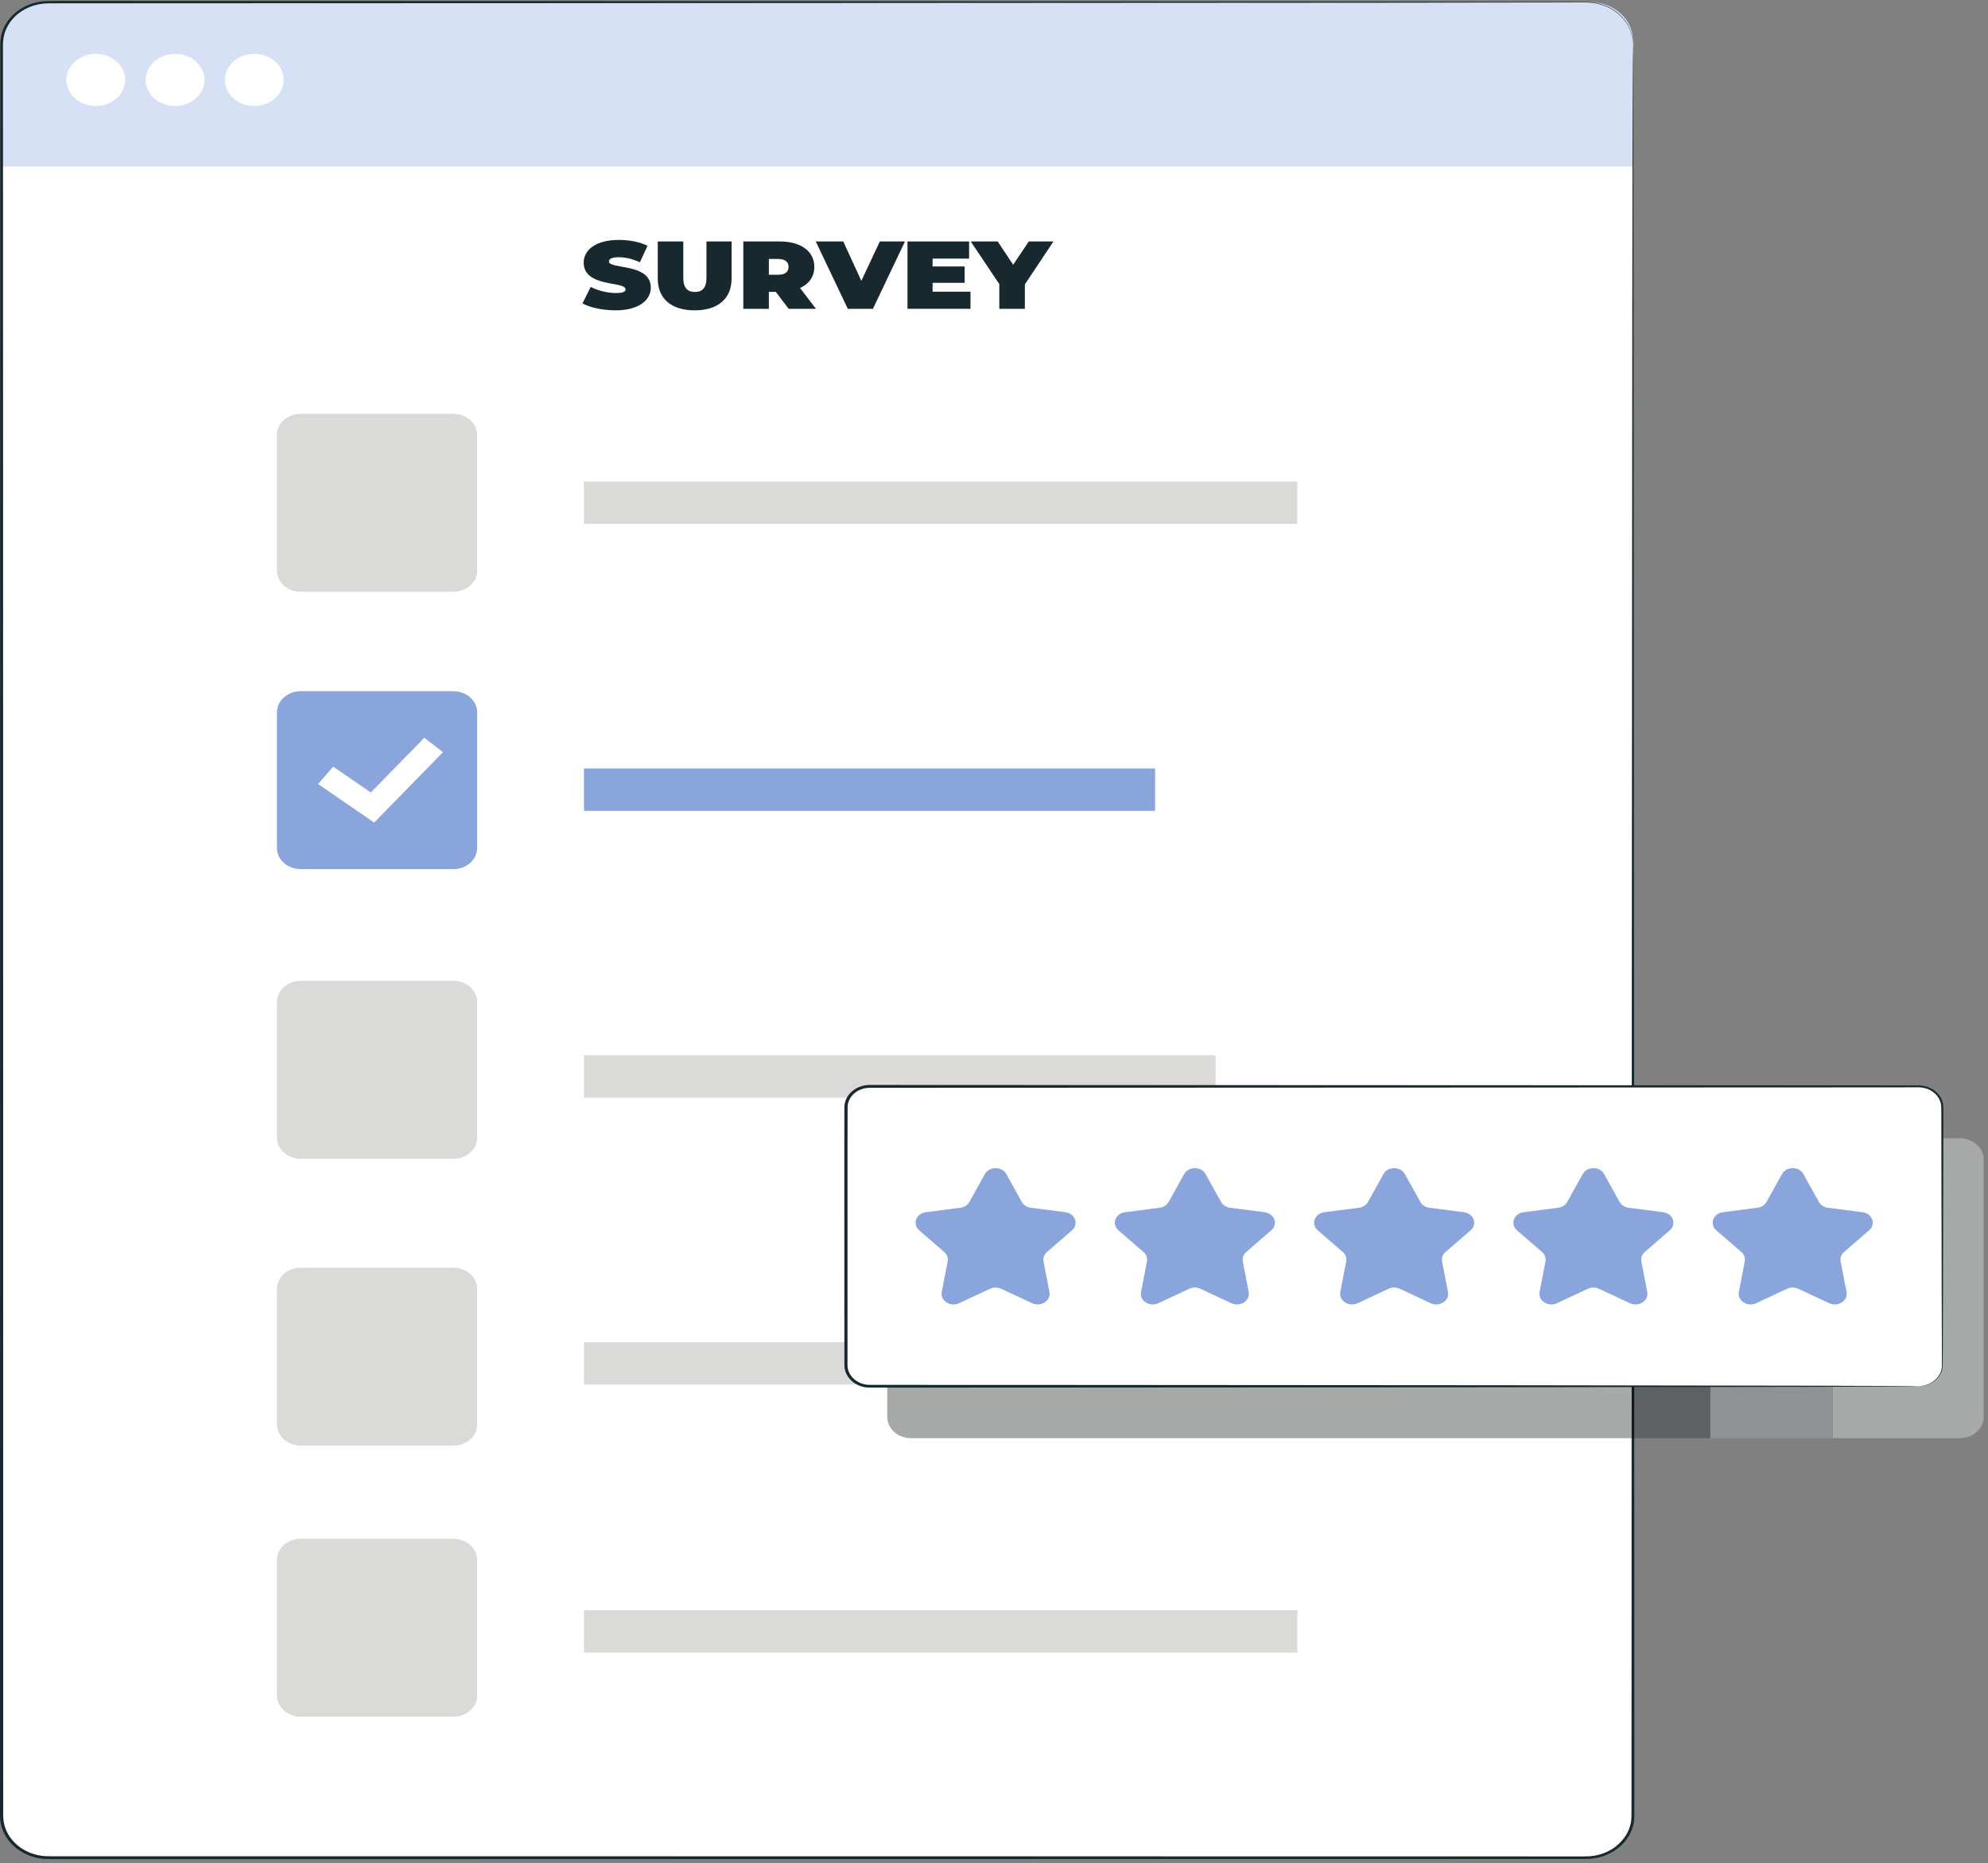 <svg width="430" height="403" viewBox="0 0 430 403" fill="none" xmlns="http://www.w3.org/2000/svg">
<rect x="0" y="0" width="430" height="403" fill="#808080" stroke="none"/>
<path d="M353.2 9.487V392.823C353.2 397.807 348.652 401.848 343.044 401.848H10.502C4.894 401.848 0.348 397.807 0.348 392.823V9.487C0.348 4.502 4.894 0.462 10.502 0.462H343.044C348.652 0.462 353.2 4.502 353.2 9.487Z" fill="white"/>
<path d="M353.2 36.026H0.348V9.316C0.348 4.425 4.808 0.462 10.309 0.462H343.92C349.045 0.462 353.2 4.154 353.2 8.708V36.026Z" fill="#D7E1F5"/>
<path d="M353.2 9.487C353.2 9.487 353.169 9.178 353.129 8.57C353.023 7.971 352.891 7.055 352.347 5.947C351.804 4.852 350.869 3.549 349.293 2.443C347.736 1.336 345.472 0.495 342.824 0.525C332.217 0.538 316.584 0.557 296.452 0.583C256.177 0.605 197.907 0.638 125.907 0.68C107.905 0.686 89.047 0.693 69.396 0.7C59.571 0.704 49.548 0.706 39.335 0.71C34.228 0.711 29.075 0.712 23.875 0.714C21.275 0.714 18.663 0.715 16.04 0.715C14.728 0.715 13.413 0.717 12.096 0.717C11.959 0.717 11.821 0.717 11.684 0.717C10.5 0.714 9.345 0.712 8.225 0.962C5.72 1.479 3.468 2.925 2.115 4.891C1.433 5.87 0.973 6.972 0.772 8.113C0.571 9.245 0.66 10.451 0.64 11.646C0.641 16.429 0.643 21.25 0.644 26.11C0.647 35.831 0.649 45.705 0.652 55.725C0.657 75.765 0.663 96.39 0.667 117.541C0.676 202.145 0.685 295.158 0.695 392.789C0.703 394.266 1.119 395.732 1.911 397.025C2.732 398.299 3.871 399.431 5.287 400.195C6.684 400.981 8.304 401.45 9.956 401.515C11.033 401.547 12.14 401.544 13.247 401.54C13.852 401.538 14.459 401.536 15.06 401.54C21.887 401.54 28.692 401.54 35.475 401.54C49.041 401.541 62.517 401.541 75.895 401.541C102.652 401.542 129.016 401.545 154.921 401.546C206.731 401.551 256.707 401.557 304.313 401.563C316.215 401.566 327.968 401.568 339.565 401.57C340.075 401.565 340.589 401.567 341.104 401.57C342.043 401.575 342.981 401.581 343.88 401.533C345.276 401.433 346.645 401.066 347.857 400.45C350.295 399.235 352.093 397.075 352.669 394.661C352.987 393.466 352.867 392.202 352.891 390.926C352.892 389.661 352.892 388.396 352.892 387.135C352.893 384.611 352.893 382.096 352.895 379.591C352.9 359.549 352.905 340.092 352.912 321.28C352.927 283.655 352.941 248.608 352.953 216.613C353 152.626 353.039 100.847 353.064 65.058C353.093 47.169 353.115 33.279 353.129 23.854C353.144 19.148 353.156 15.557 353.164 13.138C353.176 10.725 353.2 9.487 353.2 9.487C353.2 9.487 353.223 10.725 353.235 13.138C353.243 15.557 353.255 19.148 353.269 23.854C353.284 33.279 353.307 47.169 353.335 65.058C353.36 100.847 353.399 152.626 353.445 216.613C353.457 248.608 353.472 283.655 353.487 321.28C353.493 340.092 353.499 359.549 353.505 379.591C353.505 382.096 353.505 384.611 353.507 387.135C353.507 388.396 353.507 389.661 353.508 390.926C353.483 392.177 353.611 393.479 353.273 394.776C352.663 397.344 350.753 399.639 348.163 400.932C346.873 401.587 345.416 401.98 343.932 402.086C342.968 402.137 342.039 402.131 341.108 402.126C340.596 402.123 340.084 402.12 339.565 402.126C327.968 402.129 316.215 402.13 304.313 402.132C256.707 402.138 206.731 402.144 154.921 402.15C129.016 402.152 102.652 402.154 75.895 402.155C62.517 402.156 49.041 402.156 35.475 402.156C28.692 402.156 21.887 402.156 15.06 402.157C14.449 402.152 13.844 402.155 13.237 402.156C12.14 402.161 11.043 402.164 9.917 402.131C8.149 402.061 6.413 401.557 4.917 400.717C3.401 399.898 2.18 398.688 1.303 397.324C0.453 395.941 0.007 394.364 0 392.789C0.009 295.158 0.019 202.145 0.028 117.541C0.032 96.39 0.037 75.765 0.043 55.725C0.045 45.705 0.048 35.831 0.051 26.11C0.052 21.25 0.053 16.429 0.055 11.646C0.077 10.454 -0.017 9.259 0.196 8.032C0.409 6.824 0.899 5.657 1.62 4.62C3.056 2.54 5.439 1.01 8.092 0.464C9.279 0.2 10.503 0.204 11.676 0.206C11.817 0.207 11.957 0.207 12.096 0.207C13.413 0.208 14.728 0.208 16.04 0.208C18.663 0.209 21.275 0.209 23.875 0.211C29.075 0.212 34.228 0.213 39.335 0.214C49.548 0.218 59.571 0.221 69.396 0.224C89.047 0.231 107.905 0.238 125.907 0.244C197.907 0.285 256.177 0.318 296.452 0.342C316.584 0.367 332.217 0.386 342.824 0.4C345.503 0.38 347.793 1.243 349.36 2.368C350.945 3.495 351.876 4.815 352.412 5.921C352.948 7.042 353.069 7.965 353.165 8.567C353.193 9.178 353.2 9.487 353.2 9.487Z" fill="#17282F"/>
<path d="M125.992 65.634L127.771 62.054C129.316 62.866 131.378 63.386 133.18 63.386C134.75 63.386 135.311 63.096 135.311 62.596C135.311 60.764 126.25 62.242 126.25 56.81C126.25 54.105 128.802 51.898 133.883 51.898C136.084 51.898 138.356 52.316 140.066 53.169L138.403 56.727C136.787 55.998 135.264 55.645 133.836 55.645C132.22 55.645 131.706 56.061 131.706 56.56C131.706 58.309 140.768 56.852 140.768 62.222C140.768 64.885 138.215 67.132 133.134 67.132C130.394 67.132 127.631 66.529 125.992 65.634Z" fill="#17282F"/>
<path d="M142.27 60.244V52.233H147.796V60.098C147.796 62.326 148.756 63.158 150.302 63.158C151.847 63.158 152.807 62.326 152.807 60.098V52.233H158.24V60.244C158.24 64.614 155.29 67.132 150.255 67.132C145.22 67.132 142.27 64.614 142.27 60.244Z" fill="#17282F"/>
<path d="M168.315 56.02H166.302V59.432H168.315C169.838 59.432 170.563 58.788 170.563 57.726C170.563 56.664 169.838 56.02 168.315 56.02ZM167.801 63.136H166.302V66.8H160.775V52.233H168.667C173.233 52.233 176.137 54.355 176.137 57.726C176.137 59.828 175.013 61.41 173.046 62.304L176.487 66.8H170.587L167.801 63.136Z" fill="#17282F"/>
<path d="M195.742 52.233L188.811 66.8H183.378L176.447 52.233H182.395L186.306 60.744L190.31 52.233H195.742Z" fill="#17282F"/>
<path d="M209.916 63.096V66.8H196.287V52.233H209.611V55.937H201.719V57.643H208.651V61.18H201.719V63.096H209.916Z" fill="#17282F"/>
<path d="M221.676 61.514V66.8H216.148V61.451L209.967 52.233H215.799L219.145 57.269L222.519 52.233H227.857L221.676 61.514Z" fill="#17282F"/>
<path d="M98.06 188.007H65.051C62.206 188.007 59.9 185.957 59.9 183.429V154.094C59.9 151.567 62.206 149.517 65.051 149.517H98.06C100.904 149.517 103.21 151.567 103.21 154.094V183.429C103.21 185.957 100.904 188.007 98.06 188.007Z" fill="#8AA5DC"/>
<path d="M80.933 177.931L68.801 169.599L72.073 165.837L80.209 171.424L91.778 159.592L95.817 162.711L80.933 177.931Z" fill="white"/>
<path d="M280.615 113.343H126.312V104.174H280.615V113.343Z" fill="#DADBD8"/>
<path d="M98.06 128.004H65.051C62.206 128.004 59.9 125.954 59.9 123.427V94.091C59.9 91.563 62.206 89.514 65.051 89.514H98.06C100.904 89.514 103.21 91.563 103.21 94.091V123.427C103.21 125.954 100.904 128.004 98.06 128.004Z" fill="#DADBD8"/>
<path d="M249.844 175.396H126.312V166.227H249.844V175.396Z" fill="#89A5DC"/>
<path d="M98.06 250.66H65.051C62.206 250.66 59.9 248.611 59.9 246.083V216.747C59.9 214.22 62.206 212.171 65.051 212.171H98.06C100.904 212.171 103.21 214.22 103.21 216.747V246.083C103.21 248.611 100.904 250.66 98.06 250.66Z" fill="#DADBD8"/>
<path d="M262.936 237.448H126.312V228.279H262.936V237.448Z" fill="#DADBD8"/>
<path d="M98.06 312.713H65.051C62.206 312.713 59.9 310.664 59.9 308.135V278.8C59.9 276.272 62.206 274.222 65.051 274.222H98.06C100.904 274.222 103.21 276.272 103.21 278.8V308.135C103.21 310.664 100.904 312.713 98.06 312.713Z" fill="#DADBD8"/>
<path d="M98.06 371.345H65.051C62.206 371.345 59.9 369.297 59.9 366.768V337.432C59.9 334.905 62.206 332.856 65.051 332.856H98.06C100.904 332.856 103.21 334.905 103.21 337.432V366.768C103.21 369.297 100.904 371.345 98.06 371.345Z" fill="#DADBD8"/>
<path d="M126.312 299.501H209.553V290.332H126.312V299.501Z" fill="#DADBD8"/>
<path d="M280.615 357.474H126.312V348.305H280.615V357.474Z" fill="#DADBD8"/>
<path d="M27.064 17.291C27.064 20.408 24.221 22.934 20.715 22.934C17.208 22.934 14.365 20.408 14.365 17.291C14.365 14.175 17.208 11.649 20.715 11.649C24.221 11.649 27.064 14.175 27.064 17.291Z" fill="white"/>
<path d="M44.206 17.291C44.206 20.408 41.364 22.934 37.857 22.934C34.35 22.934 31.508 20.408 31.508 17.291C31.508 14.175 34.35 11.649 37.857 11.649C41.364 11.649 44.206 14.175 44.206 17.291Z" fill="white"/>
<path d="M61.349 17.291C61.349 20.408 58.506 22.934 55 22.934C51.493 22.934 48.65 20.408 48.65 17.291C48.65 14.175 51.493 11.649 55 11.649C58.506 11.649 61.349 14.175 61.349 17.291Z" fill="white"/>
<path d="M423.924 311.101H396.441V246.234H423.924C426.763 246.234 429.064 248.279 429.064 250.802V306.532C429.064 309.056 426.763 311.101 423.924 311.101Z" fill="#A7A9A8"/>
<path d="M369.938 311.101H396.44V246.234H369.938V311.101Z" fill="#8F9192"/>
<path d="M369.938 311.101H353.482C353.473 288.472 353.465 266.812 353.457 246.234H369.938V311.101Z" fill="#5D6163"/>
<path d="M352.915 311.101H197.051C194.211 311.101 191.91 309.056 191.91 306.532V299.5H209.553V290.331H191.91V250.802C191.91 248.279 194.211 246.234 197.051 246.234H352.941C352.933 266.812 352.925 288.472 352.915 311.101Z" fill="#A7A9A8"/>
<path d="M353.483 311.101H352.916C352.925 288.472 352.933 266.812 352.941 246.234H353.457C353.465 266.812 353.473 288.472 353.483 311.101Z" fill="#0F191D"/>
<path d="M191.91 299.501H209.553V290.332H191.91V299.501Z" fill="#8F9192"/>
<path d="M414.986 299.865H188.114C185.274 299.865 182.973 297.82 182.973 295.298V239.568C182.973 237.045 185.274 235 188.114 235H414.986C417.825 235 420.126 237.045 420.126 239.568V295.298C420.126 297.82 417.825 299.865 414.986 299.865Z" fill="white"/>
<path d="M414.987 299.866C414.982 299.835 415.535 299.89 416.53 299.621C417.483 299.349 418.991 298.594 419.724 296.893C420.13 296.057 420.038 295.032 420.04 293.917C420.035 292.8 420.03 291.578 420.024 290.256C420.015 287.607 420.004 284.554 419.992 281.119C419.976 274.24 419.956 265.83 419.932 256.068C419.924 251.185 419.915 245.963 419.906 240.427C419.903 239.726 419.936 239.049 419.72 238.404C419.526 237.755 419.146 237.148 418.63 236.646C417.603 235.609 416.034 235.105 414.416 235.207C411.126 235.211 407.751 235.214 404.294 235.218C348.956 235.242 272.536 235.273 188.128 235.308C186.894 235.305 185.675 235.739 184.794 236.501C183.904 237.255 183.368 238.319 183.331 239.407C183.327 241.734 183.324 244.053 183.32 246.366C183.32 250.997 183.32 255.598 183.319 260.166C183.318 269.301 183.316 278.302 183.314 287.146C183.314 289.358 183.312 291.559 183.312 293.75C183.34 294.862 183.184 295.943 183.655 296.877C184.079 297.824 184.898 298.623 185.911 299.088C186.416 299.323 186.968 299.478 187.535 299.534C188.084 299.586 188.715 299.562 189.319 299.568C190.534 299.568 191.746 299.568 192.955 299.569C195.374 299.569 197.779 299.57 200.174 299.572C209.747 299.575 219.12 299.578 228.264 299.581C264.842 299.606 297.78 299.629 325.447 299.648C353.1 299.689 375.48 299.722 390.963 299.746C398.688 299.771 404.69 299.791 408.776 299.804C410.803 299.817 412.351 299.828 413.408 299.835C414.452 299.844 414.987 299.866 414.987 299.866C414.987 299.866 414.452 299.887 413.408 299.898C412.351 299.905 410.803 299.914 408.776 299.928C404.69 299.941 398.688 299.96 390.963 299.986C375.48 300.009 353.1 300.042 325.447 300.084C297.78 300.103 264.842 300.125 228.264 300.15C219.12 300.153 209.747 300.157 200.174 300.161C197.779 300.161 195.374 300.162 192.955 300.163C191.746 300.163 190.534 300.163 189.319 300.164C188.708 300.157 188.118 300.185 187.455 300.126C186.81 300.062 186.178 299.887 185.602 299.619C184.446 299.088 183.514 298.179 183.028 297.099C182.783 296.561 182.65 295.98 182.642 295.398L182.636 293.75C182.635 291.559 182.635 289.358 182.634 287.146C182.632 278.302 182.631 269.301 182.628 260.166C182.628 255.598 182.628 250.997 182.627 246.366C182.631 244.046 182.634 241.719 182.638 239.384C182.679 238.14 183.295 236.918 184.312 236.057C185.319 235.186 186.72 234.686 188.128 234.691C272.536 234.726 348.956 234.758 404.294 234.782C407.751 234.786 411.126 234.789 414.416 234.793C416.078 234.684 417.874 235.241 418.967 236.376C419.53 236.926 419.942 237.589 420.152 238.298C420.386 239.01 420.347 239.749 420.348 240.427C420.339 245.963 420.33 251.185 420.322 256.068C420.298 265.83 420.278 274.24 420.262 281.119C420.25 284.554 420.239 287.607 420.23 290.256C420.224 291.578 420.219 292.8 420.214 293.917C420.2 295.02 420.283 296.079 419.855 296.936C419.079 298.678 417.523 299.425 416.552 299.682C415.535 299.934 414.987 299.866 414.987 299.866Z" fill="#17282F"/>
<path d="M299.234 253.971L295.888 259.997C295.51 260.675 294.784 261.145 293.941 261.253L286.457 262.22C284.338 262.494 283.492 264.808 285.025 266.138L290.441 270.829C291.049 271.356 291.328 272.117 291.184 272.861L289.905 279.485C289.544 281.362 291.76 282.792 293.656 281.907L300.349 278.778C301.101 278.427 302.001 278.427 302.754 278.778L309.448 281.907C311.344 282.792 313.558 281.362 313.197 279.485L311.918 272.861C311.774 272.117 312.053 271.356 312.662 270.829L318.077 266.138C319.61 264.808 318.765 262.494 316.645 262.22L309.161 261.253C308.32 261.145 307.592 260.675 307.216 259.997L303.869 253.971C302.921 252.263 300.182 252.263 299.234 253.971Z" fill="#89A5DC"/>
<path d="M342.335 253.971L338.989 259.997C338.613 260.675 337.885 261.145 337.043 261.253L329.559 262.22C327.439 262.494 326.593 264.808 328.128 266.138L333.542 270.829C334.152 271.356 334.429 272.117 334.286 272.861L333.007 279.485C332.645 281.362 334.861 282.792 336.757 281.907L343.45 278.778C344.204 278.427 345.102 278.427 345.856 278.778L352.549 281.907C354.445 282.792 356.661 281.362 356.298 279.485L355.021 272.861C354.877 272.117 355.154 271.356 355.764 270.829L361.178 266.138C362.713 264.808 361.866 262.494 359.746 262.22L352.264 261.253C351.421 261.145 350.694 260.675 350.317 259.997L346.97 253.971C346.022 252.263 343.283 252.263 342.335 253.971Z" fill="#89A5DC"/>
<path d="M385.438 253.971L382.091 259.997C381.715 260.675 380.987 261.145 380.146 261.253L372.662 262.22C370.543 262.494 369.697 264.808 371.23 266.138L376.646 270.829C377.254 271.356 377.533 272.117 377.389 272.861L376.11 279.485C375.749 281.362 377.963 282.792 379.859 281.907L386.554 278.778C387.306 278.427 388.206 278.427 388.958 278.778L395.653 281.907C397.547 282.792 399.763 281.362 399.402 279.485L398.123 272.861C397.979 272.117 398.258 271.356 398.866 270.829L404.282 266.138C405.815 264.808 404.97 262.494 402.85 262.22L395.366 261.253C394.525 261.145 393.797 260.675 393.421 259.997L390.074 253.971C389.126 252.263 386.386 252.263 385.438 253.971Z" fill="#89A5DC"/>
<path d="M256.128 253.971L252.782 259.997C252.406 260.675 251.678 261.145 250.837 261.253L243.352 262.22C241.232 262.494 240.386 264.808 241.92 266.138L247.335 270.829C247.945 271.356 248.223 272.117 248.079 272.861L246.801 279.485C246.438 281.362 248.654 282.792 250.55 281.907L257.243 278.778C257.997 278.427 258.896 278.427 259.648 278.778L266.342 281.907C268.238 282.792 270.454 281.362 270.091 279.485L268.814 272.861C268.67 272.117 268.947 271.356 269.556 270.829L274.973 266.138C276.506 264.808 275.659 262.494 273.539 262.22L266.056 261.253C265.214 261.145 264.487 260.675 264.11 259.997L260.763 253.971C259.815 252.263 257.076 252.263 256.128 253.971Z" fill="#89A5DC"/>
<path d="M213.027 253.971L209.681 259.997C209.303 260.675 208.577 261.145 207.734 261.253L200.251 262.22C198.131 262.494 197.285 264.808 198.818 266.138L204.234 270.829C204.843 271.356 205.121 272.117 204.977 272.861L203.698 279.485C203.337 281.362 205.553 282.792 207.449 281.907L214.142 278.778C214.894 278.427 215.794 278.427 216.547 278.778L223.241 281.907C225.137 282.792 227.353 281.362 226.99 279.485L225.711 272.861C225.569 272.117 225.846 271.356 226.455 270.829L231.87 266.138C233.405 264.808 232.558 262.494 230.438 262.22L222.954 261.253C222.113 261.145 221.385 260.675 221.009 259.997L217.662 253.971C216.714 252.263 213.975 252.263 213.027 253.971Z" fill="#89A5DC"/>
</svg>
